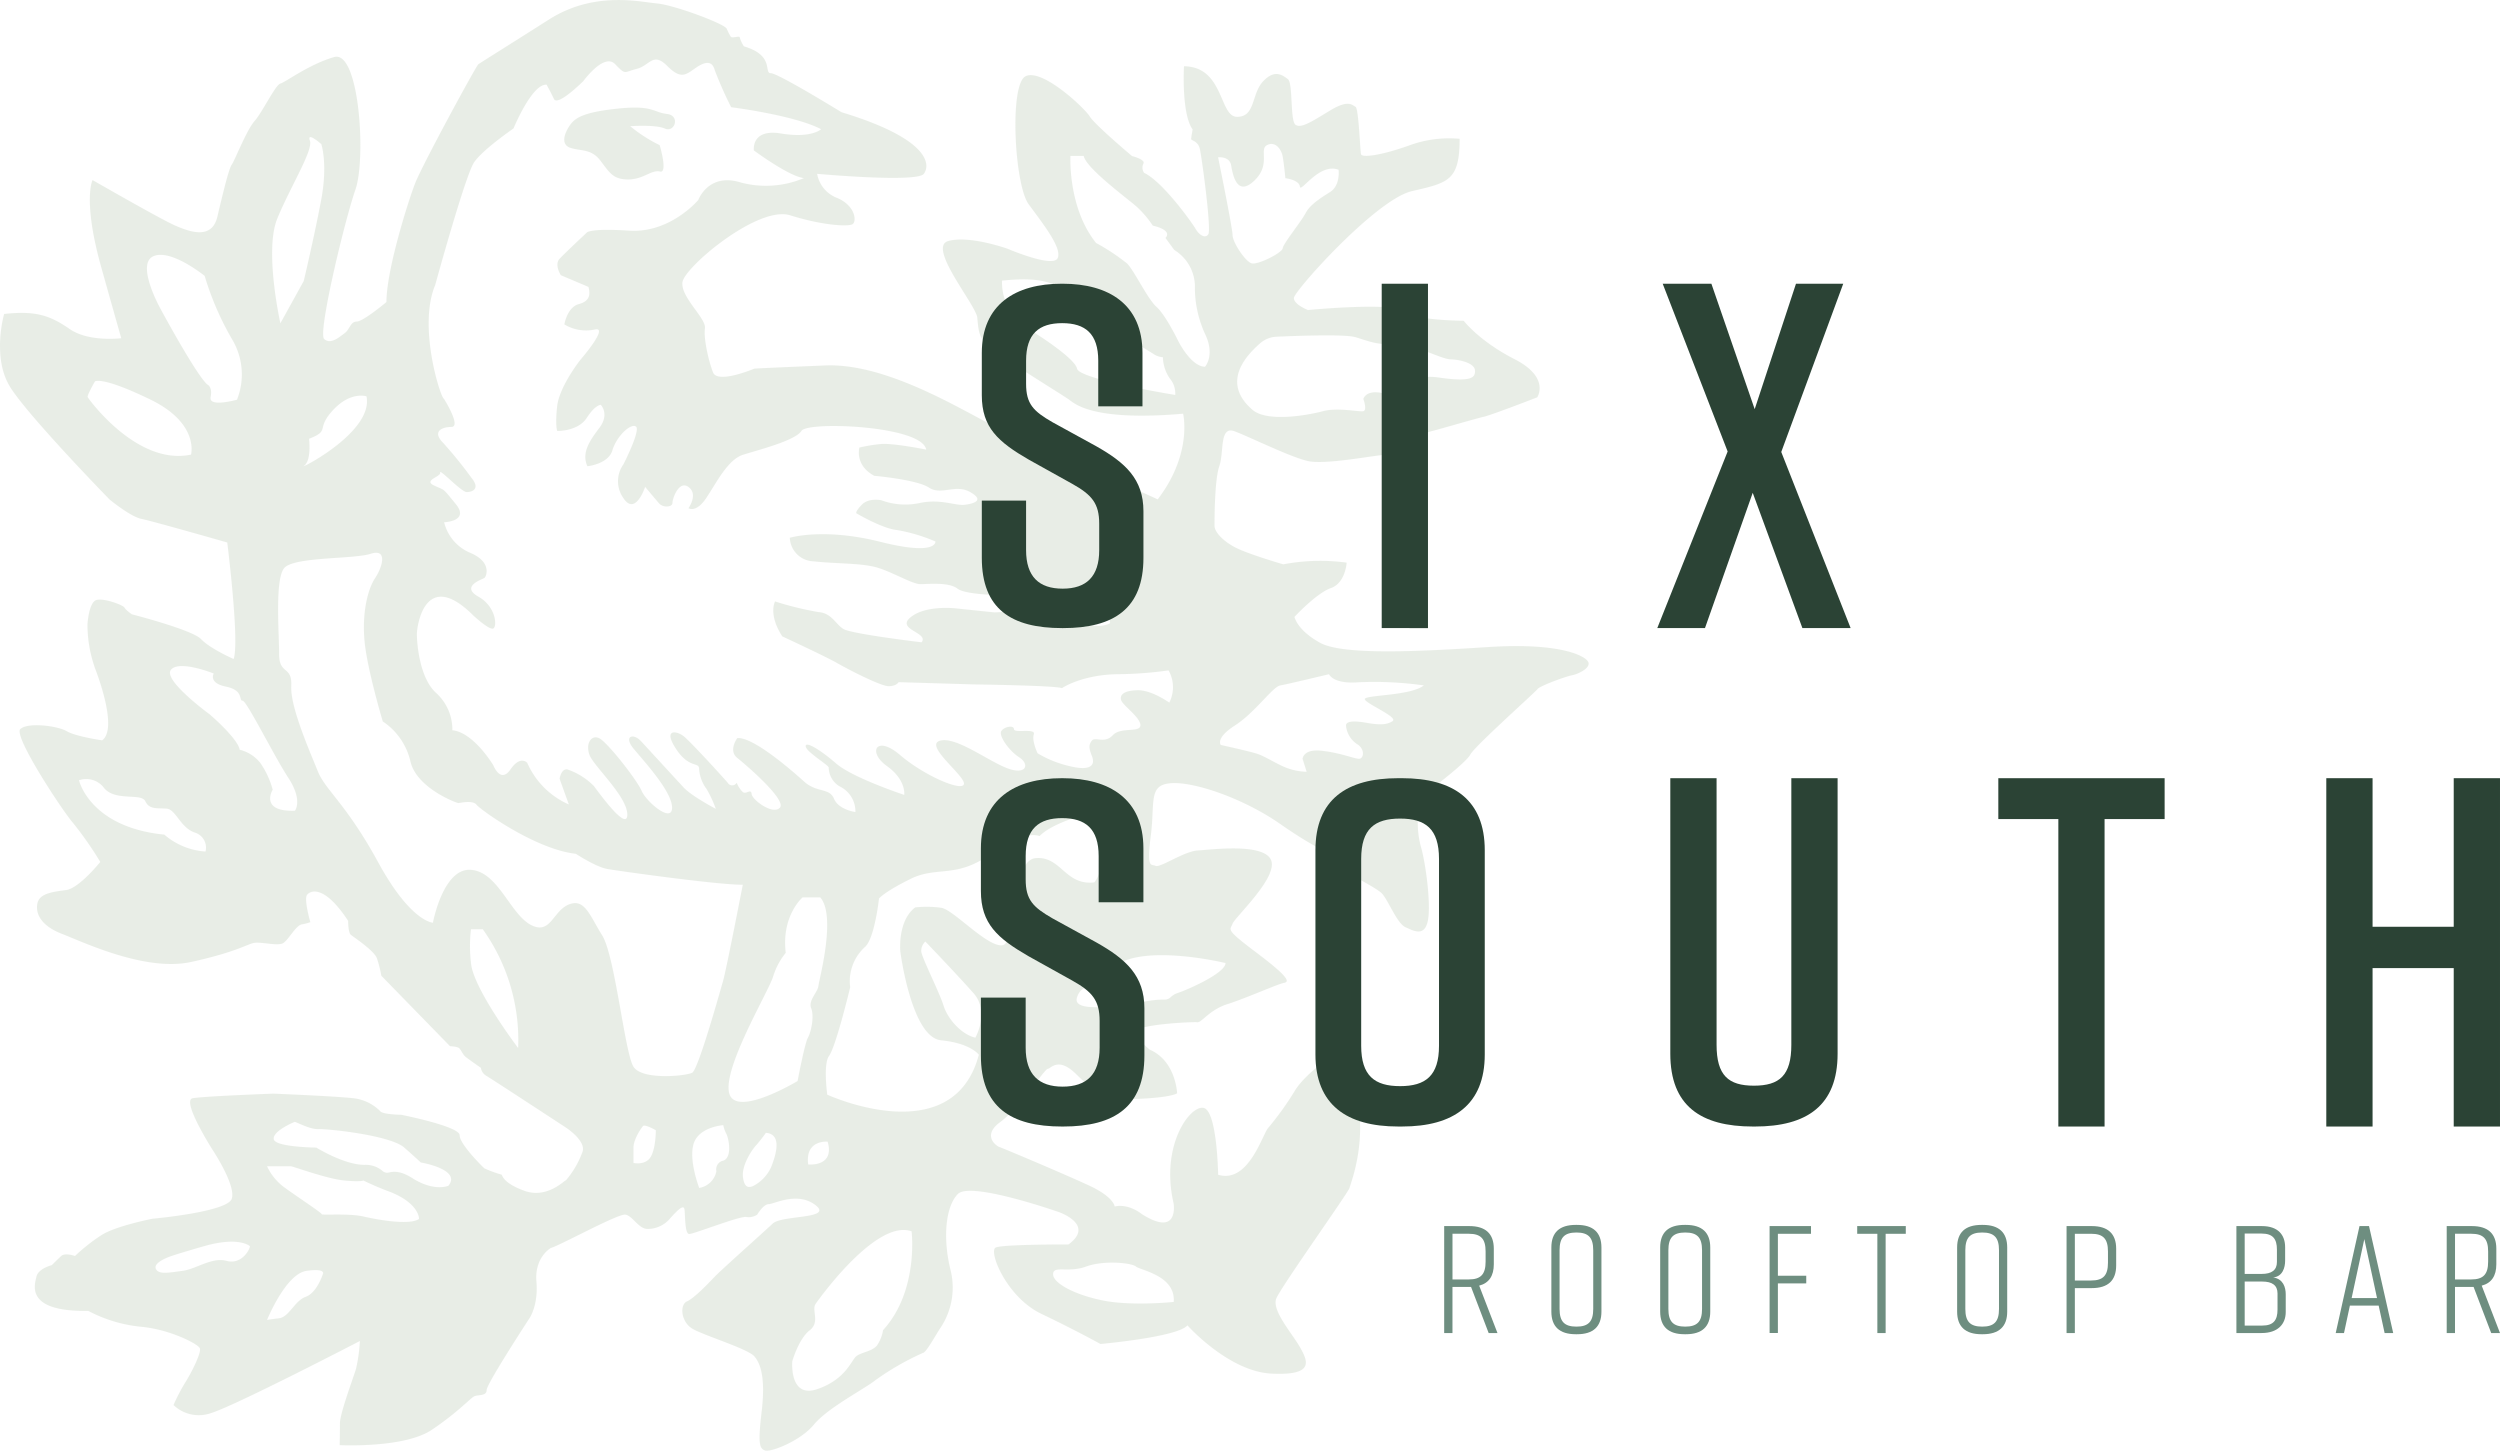 <svg xmlns="http://www.w3.org/2000/svg" width="536" height="311.037" viewBox="0 0 536 311.037">
  <g id="six-south-logos-_2_-logo-with-identifier-full-color-rgb" data-name="six-south-logos-(2)-logo-with-identifier-full-color-rgb" transform="translate(0)">
    <path id="logoMark" d="M48.725,116.311s2.672,21.283,1.365,24.982c0,0-5.123-2.261-6.972-4.257s-14.854-5.328-14.854-5.328-1.365-.954-1.571-1.439-4.242-2.055-5.959-1.644-1.981,5.269-1.981,5.269a28.2,28.2,0,0,0,1.717,9.643c1.835,4.858,4.242,13.137,1.439,15.192,0,0-5.592-.793-7.618-1.967s-8.4-1.938-9.937-.44,9.173,17.732,11.375,20.2A76.628,76.628,0,0,1,21.5,184.8s-4.536,5.636-7.28,6.018-5.68.661-6.179,2.789.6,4.814,5.255,6.62,17.951,8.161,27.683,6.018c9.746-2.128,12.095-3.875,13.577-4.1s4.917.7,6.077.1,2.73-3.772,4.051-4.051a11.792,11.792,0,0,0,1.85-.484s-1.424-4.932-.7-5.857,3.67-2.246,8.807,5.578c0,0,0,2.466.543,2.95.558.5,5.035,3.405,5.636,5.093a25.824,25.824,0,0,1,.939,3.728l14.722,15.1s1.629.044,2.026.484.7,1.2,1.145,1.644,3.449,2.51,3.449,2.51a2.373,2.373,0,0,0,1.145,1.7c1.042.6,16.909,10.994,16.909,10.994s4.433,2.8,3.772,5.211a19.8,19.8,0,0,1-3.611,6.238c-.059-.279-3.89,4.036-8.866,2.231s-4.653-3.493-4.976-3.493a24.6,24.6,0,0,1-3.611-1.321c-.22-.161-5.357-5.2-5.313-7.1s-12.52-4.389-12.52-4.389-3.508-.044-4.389-.646a9.563,9.563,0,0,0-5.9-2.906c-3.787-.44-17.129-.983-17.129-.983s-14.781.543-17.291.983,4.213,10.994,4.213,10.994,5.137,7.721,4.154,10.568S32.667,261.3,32.667,261.3s-7.779,1.526-10.891,3.493a39.53,39.53,0,0,0-5.7,4.492s-2.128-.763-2.95,0-2.026,1.967-2.026,1.967-2.906.719-3.288,2.466-2.51,7.559,11.111,7.339a30.756,30.756,0,0,0,11.214,3.391c6.238.543,12.256,3.669,12.7,4.594s-2.026,5.7-3.17,7.442a41.265,41.265,0,0,0-2.466,4.756A7.834,7.834,0,0,0,45.143,303c5.035-1.483,32.013-15.486,32.013-15.486a34.547,34.547,0,0,1-.822,5.959c-.6,1.967-3.449,9.57-3.449,11.654s-.059,4.712-.059,4.712,13.841.7,19.757-3.289,8.322-6.9,9.188-7.222,2.569,0,2.569-1.321,9.144-15.324,9.144-15.324,1.967-2.73,1.527-7.926,3.068-7.178,3.068-7.178c2.084-.6,14.4-7.383,15.984-7.163s2.892,3.171,4.873,3.068a6.275,6.275,0,0,0,4.814-2.348c1.527-1.7,2.848-3.009,3.009-1.806s.044,5.2.983,5.24,10.671-3.831,12.256-3.655a3.2,3.2,0,0,0,2.349-.5s1.321-2.246,2.466-2.246,6.15-2.789,10.04.22-7.221,2.084-9.188,3.948-11.009,9.893-12.476,11.434-4.33,4.535-5.915,5.255-1.306,4.433,1.262,5.9,11.875,4.271,13.24,5.915,2.348,4.756,1.527,11.757-.484,7.941.719,8.381,7.6-2.026,10.51-5.578,10.994-7.721,13.122-9.467a58.161,58.161,0,0,1,10.187-5.857c.7-.059,2.407-3.229,3.669-5.2a15.548,15.548,0,0,0,2.246-12.755c-1.6-6.517-1.1-13.4,1.629-16.146s21.621,3.89,21.621,3.89,7.882,2.686,2.084,6.943c0,0-13.959-.044-15.6.66s2.246,10.612,9.79,14.223,12.652,6.458,12.652,6.458,16.528-1.468,18.656-3.993c0,0,8.807,9.908,18.054,10.348s7.75-2.672,6.106-5.607-6.165-7.956-5.108-10.51,15.485-22.766,15.691-23.69,4.374-11.067.91-22.046c0,0,1.732-6.708-.4-7.427s-9.658,4.374-12.3,8.748a64.419,64.419,0,0,1-5.7,7.926c-1.321,1.732-4.271,11.889-10.671,9.966,0,0-.206-13.827-3.156-14.34s-9.247,8.132-6.4,20.432c0,0,1.292,7.471-6.825,2.334,0,0-2.774-2.319-5.812-1.615,0,0-.088-2-5.49-4.506s-18.759-8.132-19.243-8.264-3.846-2.364.176-5.313,9.555-11.434,10.216-11.434,2.2-2.715,6.12,1.16c3.934,3.89,6.12,5.592,13.4,5.27s8.22-1.2,8.22-1.2-.264-6.913-5.857-9.335c0,0-3.171-2.5-2.848-3.963s12.139-2.055,13.034-1.923,2.627-2.686,6.473-3.89,10.8-4.33,12.109-4.55.9-1.365-5.945-6.517-5.578-4.756-5.093-6.15,9.834-9.952,8.264-13.665-12.77-2.231-15.72-2.055-8.044,3.758-9.027,3.3-1.953.763-1.028-6.517-.617-10.906,4.433-11.214,15.544,3.332,23.309,8.748,10.113,5.857,10.113,6.223.117,1.7,2.334,1.688a2.2,2.2,0,0,1,1.13,1.512c.073.969,6.9,4.08,8.234,5.49s3.229,6.414,5.035,7.222,4.08,2.1,4.8-1.365-.44-12.227-1.453-15.779-.822-7.662-.1-8.22,2.261-.572,1.791-3.89c0,0,7.941-5.959,8.851-7.735s13.959-13.4,14.443-14.076,6.179-2.745,7.339-2.936,4.653-1.717,3.3-3.185-7.148-3.787-21.225-2.877-31.029,1.85-36.035-.91-5.5-5.563-5.5-5.563,4.7-5.079,7.823-6.179,3.361-5.446,3.361-5.446a41.788,41.788,0,0,0-13.577.367s-6.12-1.776-9.365-3.185-5.387-3.67-5.387-5.079,0-9.849,1.042-12.843-.059-8.69,3.3-7.412,11.757,5.446,15.618,6.356,14.81-1.35,17-1.35,7.647-4.58,9.262-4.961,9.717-2.759,11.449-3.156c1.747-.382,11.522-4.183,11.522-4.183s2.833-4.242-4.829-8.161-10.935-8.249-10.935-8.249-10.745-.059-13-2.055-20.389-.248-20.389-.248-3.024-1.16-3.024-2.583,17.54-21.078,25.276-22.9,10.26-2.128,10.26-11.229a24.789,24.789,0,0,0-11.023,1.5c-6.356,2.231-9.908,2.51-10.113,1.82s-.5-9.908-1.189-10.187-1.38-1.659-5.387.763-6.341,3.978-7.5,3.068-.484-8.939-1.615-9.761-2.8-2.216-5.328.5-1.585,7.545-5.519,7.589-2.759-10.73-11.42-10.848c0,0-.6,10.113,1.85,13.563,0,0-.323,1.747-.323,2.055s1.453.4,1.85,2.011,2.539,17.32,1.835,18.392-2.084,0-2.73-1.16-7.045-10.143-11.038-12.007a1.962,1.962,0,0,1-.161-1.953c.572-.9-2.422-1.644-2.422-1.644s-7.985-6.708-9.071-8.5S223.453,14.621,219.9,16.338s-2.393,23.294.631,27.433,7.236,9.394,6.238,11.566-10.686-1.982-10.686-1.982-8.22-2.965-12.785-1.673,5.989,13.724,6.238,16.439.308,4.33,2.466,6.253,15.823,10.319,17.115,11.244,5.079,4.756,24.542,3.082c0,0,2.1,8.5-5.445,18.362,0,0-19.948-9.056-21.562-10.231s-4.022.5-4.506-.5.617-2.348-4.08-2.892S193.1,77.678,176.91,78.353c-13.548.572-15.074.661-15.206.69,0,0-7.853,3.332-8.836.793s-2.04-7.3-1.732-9.453S145.88,63.7,146.32,60.49s16.19-16.5,23.1-14.326,12.432,2.466,13.357,1.908.675-3.948-3.273-5.622a6.812,6.812,0,0,1-4.315-5.181s21.444,1.953,22.883,0,1.306-7.456-17.658-13.21c0,0-13.592-8.367-15.163-8.367s.925-3.787-5.754-5.754a6.439,6.439,0,0,1-.881-1.879c0-.514-1.659.264-1.967-.22a15.891,15.891,0,0,1-.851-1.7c-.47-1.042-11.287-5.078-14.942-5.4S127.415-1.994,117.7,4.185s-14.693,9.247-15.162,9.615S90.5,35.406,88.972,39.383s-6.12,18.553-6.12,25.378c0,0-4.99,4.183-6.37,4.183-1.365,0-1.468,1.673-2.6,2.5s-3.009,2.51-4.389,1.233,4.374-25.3,6.708-32.013.836-30-4.565-28.431S61.23,17.616,60.129,17.91s-3.875,6.165-5.563,8.058-4.286,8.557-4.887,9.35S47.8,41.395,46.6,46.473c-1.189,5.064-6.062,3.171-9.056,1.879s-17.7-9.746-17.7-9.746-2.187,4.271,1.894,18.8S26,72.512,26,72.512s-6.913.9-11.082-1.982S7.67,66.567.889,67.316c0,0-2.73,9.379,1.38,15.808s21.21,23.955,21.21,23.955,4.447,3.684,6.84,4.168S48.725,116.311,48.725,116.311ZM270.143,73.628a5.755,5.755,0,0,1,3.581-1.439c4.345-.191,14.6-.572,16.88.1,2.906.866,4.4,1.644,8.645,1.571s9.57,3.112,11.757,3.185,5.181.851,5.24,2.407-.837,2.481-7.721,1.5-5.446,2.906-5.446,2.906-.293,2.5-5.24.822-5.534.866-5.534.866.925,2.481-.073,2.627-5.446-.851-8.645,0-11.831,2.407-15.016-.279C265.579,85.355,262.261,80.541,270.143,73.628Zm-8.983-39.9s2.451-.293,2.8,1.732,1.233,6.781,4.917,3.317,1.013-6.708,2.745-7.647,3.1.793,3.391,2.451.573,4.624.573,4.624,2.965.352,3.112,1.805,4.139-5.2,8.293-3.611c0,0,.44,3.317-1.805,4.756s-4.33,2.745-5.269,4.55-4.829,6.576-4.9,7.515-5.269,3.611-6.649,3.244-4.11-4.55-4.11-6.062-3.1-16.674-3.1-16.674Zm3.64,121.784c4.315-2.76,8.058-8.279,9.687-8.557s10.451-2.407,10.451-2.407.822,2.158,6.326,1.732a75.159,75.159,0,0,1,14,.675c-2.877,2.29-12.843,2.011-12.652,2.965s7.28,3.831,5.945,4.7-3.068.778-5.372.382-4.506-.572-4.609.514a5.365,5.365,0,0,0,2.5,4.1c1.629,1.057,1.35,3.171.191,3.068s-3.831-1.248-7.853-1.717-4.139,1.717-4.139,1.717l.866,2.789a13.37,13.37,0,0,1-4.125-.778c-2.113-.763-4.7-2.5-6.429-3.068s-7.853-1.908-7.853-1.908-1.247-1.439,3.068-4.2ZM227.533,61.459c2.642.675,9.306,5.709,9.908,5.768.617.073.822,1.835.822,1.835,2.642-.543,2.3.338,2.3,1.292s.822,3.126,2.1,3.185,2.51,1.086,4.492,2.246a4.153,4.153,0,0,0,2.172.807,8.311,8.311,0,0,0,1.482,4.55,4.978,4.978,0,0,1,1.16,3.537s-20.564-3.332-21.048-5.636-9.086-7.677-9.086-7.677-3.537-3.391-5.372-5.431-1.629-5.768-1.629-5.768C223.32,59.287,224.891,60.784,227.533,61.459Zm25.056,11.61s-2.657-5.5-4.624-7.266-4.756-7.735-6.312-9.306a45.211,45.211,0,0,0-6.649-4.4c-6.106-7.6-5.5-18.67-5.5-18.67h2.847c.484,2.657,9.512,9.232,11.4,10.935a22.324,22.324,0,0,1,3.405,4.007c4.536,1.086,2.715,2.642,2.715,2.642l1.894,2.583a9.246,9.246,0,0,1,4.418,8.352,23.932,23.932,0,0,0,2.172,9.629c2.231,4.624,0,7.06,0,7.06C255.3,78.574,252.589,73.07,252.589,73.07ZM232.861,271.547c3.831-1.394,9.732-.807,10.686,0s8.543,1.923,8.1,7.589c0,0-9.2.969-15.471-.367s-10.539-3.831-10.392-5.666S229.03,272.956,232.861,271.547ZM57.253,283s4.007-9.893,8.455-10.524,3.479.778,3.479.778-1.248,3.934-3.625,4.77-3.581,4.345-5.709,4.609S57.253,283,57.253,283Zm-3.67-15.808c-.044.822-1.864,4.007-5.005,3.141s-6.429,1.732-9.467,2.143-5.152.822-5.7-.455,2.5-2.407,2.5-2.407.191-.235,7.794-2.422S53.583,267.187,53.583,267.187Zm8.792-17.144c.4,0,7.779,2.716,11.449,3.053s4.081,0,4.081,0a61.847,61.847,0,0,0,5.842,2.481c6.253,2.539,6.091,5.754,6.091,5.754-1.967,1.409-8.733.22-11.9-.514s-8.954-.22-8.954-.5-5.475-3.89-8.073-5.783a11.8,11.8,0,0,1-3.655-4.492Zm33.774,4.169s-3.009,1.38-7.75-1.629c-2.7-1.717-4.213-1.38-5.02-1.2a1.472,1.472,0,0,1-1.277-.264,5.571,5.571,0,0,0-3.948-1.38c-4.389,0-10.334-3.7-10.334-3.7s-8.865-.088-9.13-1.805,4.227-3.611,4.477-3.7,3.2,1.629,5.093,1.542,15.4,1.292,18.421,3.963,3.523,3.185,3.523,3.185,8.793,1.467,5.945,4.99ZM32.3,85.693c10.48,5.108,8.66,11.772,8.66,11.772C29.379,99.931,18.987,85.517,18.8,85.15s1.556-3.376,1.556-3.376S21.805,80.585,32.3,85.693ZM68.892,42.7c-1.424,7.647-3.772,17.555-3.772,17.555l-5.005,9.056s-3.493-15.574-.661-22.458,7.735-14.634,6.987-16.7,2.451.749,2.451.749S70.3,35.053,68.892,42.7ZM65.105,99.945a.327.327,0,0,1,.1-.1c1.629-1.16,1.057-5.768,1.057-5.768,4.7-1.85,1.321-2.011,5.123-6.135s7.192-2.965,7.192-2.965C80.077,92.21,65.59,99.945,65.105,99.945ZM243.9,147.987c-2.994.059-3.86,1-3.523,2.128s4.2,3.743,4.125,5.4-4.2.264-5.93,2.128-3.8.264-4.462,1.13-.734,1.468,0,3.332-.132,3.259-4.594,2.2a23.792,23.792,0,0,1-7.06-2.8s-1.277-2.672-.807-4.066-4.2-.161-4.257-1.115-2.2-.484-2.73.455,1.527,4.066,3.86,5.592,1.527,3.934-2.671,2.3-11.052-6.9-14.384-5.842,5.519,7.53,5.2,9.262-8.528-1.791-13.665-6.194-7.06-.66-2.862,2.334,3.728,6.194,3.728,6.194-11.053-3.655-14.59-6.723-6.664-4.873-6.531-3.669,4.932,4.007,4.932,4.536a4.784,4.784,0,0,0,2.261,3.992A5.952,5.952,0,0,1,183.4,174.1s-3.6-.47-4.594-2.862-3.655-1.2-6.4-3.669-10.921-9.6-14.326-9.321c0,0-2,2.657,0,4.257s10.6,9,9.13,10.656-5.93-1.659-6.062-2.921-1.145.132-1.879-.411a5.837,5.837,0,0,1-1.321-2,1.114,1.114,0,0,1-1.923,0c-1.071-1.262-8-8.851-9.467-10s-4.462-1.659-1.659,2.671,4.991,2.8,4.991,4.33a8.046,8.046,0,0,0,1.6,4.33,24.935,24.935,0,0,1,1.981,4.257c-.308-.161-5.24-2.774-6.913-4.594-1.732-1.864-7.456-8.117-9.13-9.923s-3.8-1.072-1.6,1.6,8.264,9.189,8.264,12.653-5.534-1.262-6.531-3.6-7.324-10.392-9.056-11.258-2.994,1.13-2.128,3.537,8.058,8.836,8.117,12.785-6.326-4.99-7.192-6.12a14.586,14.586,0,0,0-5.666-3.537c-1.321-.206-1.659,2-1.659,2l1.982,5.519a17.336,17.336,0,0,1-8.91-8.91s-1.453-1.732-3.6,1.394-3.67-.866-3.67-.866-4.2-7.06-8.792-7.53a10.577,10.577,0,0,0-3.405-7.926c-3.655-3.2-4.2-10.73-4.2-12.667s1.835-14.282,12.124-3.993c0,0,3.141,2.936,4.139,2.8s.866-4.638-3.068-6.855.793-3.684,1.262-4.007,1.688-3.435-3.038-5.4a9.555,9.555,0,0,1-5.578-6.546s5.534-.191,2.5-3.9-2.231-2.833-4.653-3.978,1.527-1.864,1.306-2.789,4.565,4.2,5.681,4.2,2.98-.631,1.086-2.98a91.294,91.294,0,0,0-6.106-7.544c-2.407-2.422-.44-3.42,1.747-3.449s-1.6-6.033-1.6-6.033c-.661-.015-5.651-15.427-1.879-24.38,0,0,6.458-23.573,8.352-26.332s8.44-7.251,8.44-7.251,3.948-9.615,7.09-9.379c0,0,.793,1.409,1.585,3.068s6.312-3.86,6.312-3.86,4.4-6.077,6.781-3.626,1.805,1.732,4.638,1.028,3.479-3.714,6.546-.631,4.066,1.791,6.282.308,3.42-1.218,3.919.617a85.22,85.22,0,0,0,3.508,7.926s13.489,1.688,19.287,4.712c0,0-2.07,2.011-8.572.925s-5.842,3.626-5.842,3.626,7.559,5.607,10.73,5.93a20.912,20.912,0,0,1-13.563.94c-6.928-2.158-9.086,3.758-9.086,3.758s-6,7.148-14.8,6.576-9.145.455-9.145.455-4.58,4.271-5.783,5.563.264,3.537.264,3.537l5.915,2.5c.382,1.424.455,3.024-2.055,3.684-2.5.66-3.112,4.359-3.112,4.359a9.022,9.022,0,0,0,6.444,1.116c3.362-.866-2.979,6.444-2.979,6.444s-4.58,5.768-5.02,10.084.044,5.2.044,5.2,4.418.118,6.312-2.8,3.024-2.789,3.024-2.789,1.938,1.981-.338,4.961-3.787,5.46-2.539,8.19c0,0,4.477-.44,5.358-3.42s3.875-5.812,5.02-5.108-2.672,8.146-2.672,8.146a6.219,6.219,0,0,0,0,7.207c2.583,3.963,4.668-2.393,4.668-2.393s2.128,2.539,2.98,3.523,2.877.851,2.877-.088,1.394-4.976,3.479-3.391-.044,4.521-.044,4.521,1.585,1.1,3.772-2.128,4.624-8.293,7.941-9.335,11.229-3.038,12.52-5.123,25.833-1.145,26.729,4.022c0,0-7.148-1.439-9.732-1.189a34.787,34.787,0,0,0-4.58.749s-1.086,3.772,3.185,6.062c0,0,9.086.793,11.728,2.525,2.627,1.747,5.636-.822,8.792.939s.954,2.481-1.086,2.745-5.225-1.35-9.746-.367a14.714,14.714,0,0,1-8.161-.6s-2.671-.573-4.139.9-1.248,1.879-1.248,1.879,5.578,3.317,8.778,3.611a36.3,36.3,0,0,1,8.19,2.451s.455,3.156-11.8.073-19.419-.866-19.419-.866a5.266,5.266,0,0,0,5.123,5.049c5.108.558,10.421.338,13.768,1.38s7.413,3.508,9.1,3.508,6.135-.484,7.97.969c1.85,1.468,11.185,1.439,11.185,1.439a9.553,9.553,0,0,1,5.372.411,25.1,25.1,0,0,0,6.18,1.321s9.585-1.277,9.966,4.242c0,0-2.818,1.7-7.031-.749s-17.731-1.571-17.731-1.571L205,130.446s-6.473-.793-9.746,1.879,3.992,3.273,2.334,5.387c0,0-15.118-1.805-16.777-2.862s-2.525-3.391-5.269-3.611a67.645,67.645,0,0,1-9.365-2.29s-1.542,2.7,1.542,7.486c0,0,9.291,4.315,11.728,5.709s9.409,5.005,11.111,4.976,2.1-.866,2.1-.866l16.146.484s17.188.22,18.891.793c0,0,4.051-2.789,11.654-2.98a81.64,81.64,0,0,0,11.185-.822,7.29,7.29,0,0,1,.161,6.913s-3.787-2.729-6.8-2.656Zm-12.975,65.8c1.5-4.242,5.739-.587,6.238-3.831s2-2.906,2-2.906c6.473-4.726,23.588-.573,23.588-.573,0,2.158-8.146,5.725-10.143,6.385a3.849,3.849,0,0,0-1.585.91,1.835,1.835,0,0,1-1.409.543,17.629,17.629,0,0,0-2.319.132c-3.067.338-17.863,3.567-16.366-.66ZM177.363,234.7s-.9-6.546.367-8.279c1.512-2.055,4.55-14.752,4.55-14.752a9.926,9.926,0,0,1,3.273-8.733c2-2.011,2.906-10.289,2.906-10.289s1.013-1.365,6.737-4.2,9.834,0,17.217-5.372,10.466-3.816,10.466-3.816c3.552-3.728,15.383-6.106,15.383-6.106l.822,4.829c.822,4.829-1.908,4.007-1.908,4.007l-1.453,1.908a5.993,5.993,0,0,1-1.1,5.284c-6.282.734-7.1-5.651-12.564-5.2s-3.919,18.127-7.1,18.671-10.465-7.559-13.107-8.014a22.523,22.523,0,0,0-5.636-.088c-3.831,2.906-3.185,9.467-3.185,9.467s2.363,18.392,8.733,19.023,8.1,3.1,8.1,3.1c-5.548,20.945-32.5,8.557-32.5,8.557Zm31.749-12.227c-2.994-.661-5.974-4.1-6.811-6.855s-4.7-10.363-4.785-11.64a2.764,2.764,0,0,1,.881-2.114s6.752,7.031,10.319,11.067.4,9.541.4,9.541ZM195.447,264s1.571,12.785-6.12,21.181a7.934,7.934,0,0,1-1.306,3.288c-1.042,1.306-3.435,1.453-4.477,2.348s-2.261,4.946-8.322,7.016-5.357-5.989-5.357-5.989,1.38-4.814,3.713-6.605.338-4.33,1.306-5.709S187.976,261.3,195.447,264Zm-18-19.228c1.585,5.49-4.169,4.888-4.169,4.888-.7-5.372,4.169-4.888,4.169-4.888Zm-18.157,7.574c-.294-2.642,2.055-6,2.877-6.855a32.963,32.963,0,0,0,2.04-2.613c3.611.294,2.084,4.887,1.16,7.266a8.513,8.513,0,0,1-3.948,4.169c-.631.22-1.82.676-2.128-1.967Zm-2.95-17.951c-1.409-5.358,8.22-21.43,9.394-24.938a14.964,14.964,0,0,1,2.73-5.167c-.969-7.985,3.611-11.889,3.611-11.889h3.787c3.508,3.992-.279,17.731-.4,19.008s-2.231,3.112-1.542,4.77,0,5.064-.7,6.3-2.216,9.291-2.216,9.291-13.253,7.985-14.662,2.628Zm-7.589,10.715c1.189-3.537,6.326-3.875,6.326-3.875a6.3,6.3,0,0,0,.646,1.835c.558,1.115,1.292,5.093-.646,5.768a1.9,1.9,0,0,0-1.482,2.275,4.5,4.5,0,0,1-3.684,3.581s-2.348-6.048-1.159-9.585Zm-12.931.939c0-1.805,1.629-4.125,2.026-4.609s2.759.881,2.759.881.044,3.684-1.057,5.651-3.728,1.365-3.728,1.365Zm-34.845-46.808h2.539a40.827,40.827,0,0,1,7.574,25.452s-9.717-12.829-10.113-18.274a30.655,30.655,0,0,1,0-7.178Zm-38.53-52.122c.235-4.492-2.6-2.364-2.6-6.855,0-4.506-.939-15.97,1.071-18.45s14.9-1.893,18.553-3.082,2.6,2.73.954,5.211-2.847,7.677-2.246,13.709,3.89,17.027,3.89,17.027a14.049,14.049,0,0,1,5.915,8.513c1.306,5.8,9.937,8.983,10.289,8.983s3.068-.7,3.9.367,12.652,9.57,21.283,10.51c0,0,4.271,2.818,6.752,3.258s23.984,3.449,29.048,3.376c0,0-3.523,18.2-4.242,20.681s-5.3,18.92-6.605,19.625-10.744,1.659-12.594-1.292-3.963-23.764-6.693-28.138-3.772-8.044-7.207-6.62-3.9,6.737-8.279,4.257c-4.374-2.5-6.987-11.478-12.829-11.713s-7.985,11.346-7.985,11.346-4.726-.118-11.7-12.887-11.346-15.485-13-19.625S62.214,151.612,62.449,147.121ZM35.764,173.38c1.938.176,2.906,4.066,6,5.123a3.369,3.369,0,0,1,2.3,4.066,14.945,14.945,0,0,1-8.836-3.625c-16-1.585-18.289-11.654-18.289-11.654a4.751,4.751,0,0,1,5.387,1.673c2.466,2.921,7.956.969,8.836,2.833S33.812,173.2,35.764,173.38Zm16.249-23.147c.881,0,6.634,11.669,9.8,16.528,3.186,4.858,1.424,7.06,1.424,7.06-7.691.264-4.77-4.506-4.77-4.506a18.368,18.368,0,0,0-2.657-5.739,8.122,8.122,0,0,0-4.418-2.833c-.44-2.466-6.444-7.589-6.444-7.589s-10.069-7.339-8.308-9.541,9.188.793,9.188.793-1.233,2.026,2.657,2.818c3.875.807,2.642,3.009,3.522,3.009ZM45.158,85.15c.455-2.275-.734-2.73-.734-2.73C41.973,80.233,34.4,66.186,34.4,66.186s-5.3-9.5-1.556-11.229,11.038,4.2,11.038,4.2a62.491,62.491,0,0,0,5.93,13.68,14.623,14.623,0,0,1,1,12.858s-6.106,1.732-5.651-.543ZM122.13,26.937c-1.086,1.6-2.055,4.125.294,4.8,2.334.69,4.389.176,6.341,2.745s2.686,3.993,5.93,3.993,5.034-2.158,6.8-1.7-.059-5.651-.059-5.651a32.262,32.262,0,0,1-6.326-4.066s5.416-.4,7.471.514,3.376-2.789.4-3.141-2.965-1.938-10.554-1.145C124.816,24.089,123.216,25.351,122.13,26.937Z" transform="translate(0 0)" fill="#d3dccf" opacity="0.5"/>
    <g id="type" transform="translate(210.305 60.826)">
      <path id="type_CompoundPathItem_" data-name="type &lt;CompoundPathItem&gt;" d="M209.313,79.565V69.773c0-5.783-2.788-8.046-7.736-8.046s-7.736,2.263-7.736,8.046v4.948c0,4.328,1.549,5.877,5.671,8.252l9.388,5.154c6.187,3.5,10.1,7.013,10.1,13.923v10c0,10.834-6.29,15.059-17.218,15.059h-.207c-10.937,0-17.227-4.13-17.227-15.059V99.778h9.491V110.4c0,5.679,2.779,8.252,7.839,8.252s7.839-2.573,7.839-8.252v-5.671c0-4.328-1.549-6.187-5.783-8.553l-9.276-5.163c-6.6-3.812-10.111-6.91-10.111-13.819v-9.07c0-10.42,7.22-14.852,17.124-14.852h.207c9.9,0,17.115,4.432,17.115,14.852V79.565Z" transform="translate(-184.152 -53.269)" fill="#2b4335"/>
      <path id="type_CompoundPathItem_2" data-name="type &lt;CompoundPathItem&gt;" d="M259.433,127.107V53.269h9.92v73.839Z" transform="translate(-173.5 -53.269)" fill="#2b4335"/>
      <path id="type_CompoundPathItem_3" data-name="type &lt;CompoundPathItem&gt;" d="M337.756,89.347l14.875,37.76H342.289L331.639,98.1,321.4,127.107H311.175l15.086-37.866L312.336,53.269h10.439l9.286,26.9,8.855-26.9h10.131Z" transform="translate(-166.16 -53.269)" fill="#2b4335"/>
      <path id="type_CompoundPathItem_4" data-name="type &lt;CompoundPathItem&gt;" d="M209.425,172.713v-9.9c0-5.849-2.82-8.138-7.824-8.138s-7.824,2.289-7.824,8.138v5c0,4.378,1.567,5.944,5.736,8.347l9.5,5.213c6.257,3.542,10.218,7.093,10.218,14.082v10.113c0,10.958-6.362,15.231-17.415,15.231H201.6c-11.062,0-17.424-4.178-17.424-15.231V193.157h9.6V203.9c0,5.744,2.811,8.347,7.929,8.347s7.929-2.6,7.929-8.347v-5.736c0-4.378-1.567-6.257-5.849-8.651l-9.382-5.222c-6.675-3.856-10.226-6.988-10.226-13.978v-9.173c0-10.539,7.3-15.022,17.32-15.022h.209c10.009,0,17.311,4.482,17.311,15.022v11.575Z" transform="translate(-184.177 -40.097)" fill="#2b4335"/>
      <path id="type_CompoundPathItem_5" data-name="type &lt;CompoundPathItem&gt;" d="M264.727,146.115h.827c11.062,0,17.738,4.691,17.738,15.44v43.8c0,10.749-6.676,15.44-17.738,15.44h-.827c-11.062,0-17.737-4.691-17.737-15.44v-43.8C246.99,150.7,253.665,146.115,264.727,146.115Zm.409,66.024c5.431,0,8.347-2.185,8.347-8.66V163.426c0-6.467-2.916-8.651-8.347-8.651s-8.338,2.185-8.338,8.651v40.053C256.8,209.954,259.714,212.139,265.136,212.139Z" transform="translate(-175.265 -40.097)" fill="#2b4335"/>
      <path id="type_CompoundPathItem_6" data-name="type &lt;CompoundPathItem&gt;" d="M349.49,205.184c0,11.081-6.54,15.614-17.727,15.614h-.414c-11.187,0-17.727-4.427-17.727-15.614V146.116h9.92v57.168c0,6.549,2.526,8.758,8.01,8.758s8.018-2.209,8.018-8.758V146.115h9.92Z" transform="translate(-165.813 -40.097)" fill="#2b4335"/>
      <path id="type_CompoundPathItem_7" data-name="type &lt;CompoundPathItem&gt;" d="M410.868,154.873H397.99V220.8h-9.911V154.873H375.21v-8.758h35.656Z" transform="translate(-157.075 -40.097)" fill="#2b4335"/>
      <path id="type_CompoundPathItem_8" data-name="type &lt;CompoundPathItem&gt;" d="M446.712,146.115v31.854h17.4V146.115h9.92V220.8h-9.92V186.832h-17.4V220.8h-9.92V146.115Z" transform="translate(-148.339 -40.097)" fill="#2b4335"/>
    </g>
    <g id="tagline" transform="translate(309.634 262.618)">
      <path id="tagline_CompoundPathItem_" data-name="tagline &lt;CompoundPathItem&gt;" d="M280.7,253.143l-3.776-9.889h-3.984v9.889h-1.776V230.214h5.408c3.472,0,5.232,1.648,5.232,4.848v3.344c0,2.48-1.04,4.032-3.136,4.576l3.92,10.161Zm-.656-15.3v-2.192c0-2.72-1.024-3.792-3.6-3.792h-3.5v9.793h3.5C279.021,241.655,280.045,240.535,280.045,237.846Z" transform="translate(-271.165 -229.958)" fill="#6e8e80"/>
      <path id="tagline_CompoundPathItem_2" data-name="tagline &lt;CompoundPathItem&gt;" d="M296.52,229.99h.272c3.472,0,5.232,1.632,5.232,4.848v13.745c0,3.216-1.76,4.848-5.232,4.848h-.272c-3.472,0-5.232-1.632-5.232-4.848V234.838C291.287,231.59,293.047,229.99,296.52,229.99Zm.144,21.81c2.576,0,3.6-1.088,3.6-3.792V235.43c0-2.72-1.024-3.808-3.6-3.808-2.592,0-3.616,1.088-3.616,3.808v12.577c0,2.7,1.024,3.793,3.616,3.793Z" transform="translate(-268.31 -229.99)" fill="#6e8e80"/>
      <path id="tagline_CompoundPathItem_3" data-name="tagline &lt;CompoundPathItem&gt;" d="M316.951,229.99h.272c3.472,0,5.232,1.632,5.232,4.848v13.745c0,3.216-1.76,4.848-5.232,4.848h-.272c-3.472,0-5.232-1.632-5.232-4.848V234.838C311.718,231.59,313.479,229.99,316.951,229.99Zm.144,21.81c2.576,0,3.6-1.088,3.6-3.792V235.43c0-2.72-1.024-3.808-3.6-3.808-2.592,0-3.616,1.088-3.616,3.808v12.577c0,2.7,1.024,3.793,3.616,3.793Z" transform="translate(-265.411 -229.99)" fill="#6e8e80"/>
      <path id="tagline_CompoundPathItem_4" data-name="tagline &lt;CompoundPathItem&gt;" d="M332.261,230.214h8.881v1.648h-7.1v8.993h6.08V242.5h-6.08v10.641h-1.776Z" transform="translate(-262.497 -229.958)" fill="#6e8e80"/>
      <path id="tagline_CompoundPathItem_5" data-name="tagline &lt;CompoundPathItem&gt;" d="M359.129,231.862h-4.32v21.281h-1.776V231.862h-4.32v-1.648h10.417Z" transform="translate(-260.163 -229.958)" fill="#6e8e80"/>
      <path id="tagline_CompoundPathItem_6" data-name="tagline &lt;CompoundPathItem&gt;" d="M372.708,229.99h.272c3.472,0,5.232,1.632,5.232,4.848v13.745c0,3.216-1.76,4.848-5.232,4.848h-.272c-3.472,0-5.232-1.632-5.232-4.848V234.838C367.476,231.59,369.236,229.99,372.708,229.99Zm.144,21.81c2.576,0,3.6-1.088,3.6-3.792V235.43c0-2.72-1.024-3.808-3.6-3.808-2.592,0-3.616,1.088-3.616,3.808v12.577c0,2.7,1.024,3.793,3.616,3.793Z" transform="translate(-257.501 -229.99)" fill="#6e8e80"/>
      <path id="tagline_CompoundPathItem_7" data-name="tagline &lt;CompoundPathItem&gt;" d="M398.66,235.062v3.6c0,3.216-1.76,4.848-5.232,4.848H389.8v9.633h-1.776v-22.93h5.408C396.9,230.214,398.66,231.862,398.66,235.062Zm-1.76.592c0-2.72-1.024-3.792-3.6-3.792h-3.5v10.017h3.5c2.576,0,3.6-1.088,3.6-3.808Z" transform="translate(-254.587 -229.958)" fill="#6e8e80"/>
      <path id="tagline_CompoundPathItem_8" data-name="tagline &lt;CompoundPathItem&gt;" d="M427.8,241.223c2.16.32,2.688,2.128,2.688,3.632v3.776c0,2.608-1.7,4.512-5.168,4.512h-5.408V230.214h5.472c3.472,0,4.976,1.9,4.976,4.528v2.88C430.361,239.095,429.833,241.031,427.8,241.223Zm-6.112-.752h3.632c2.16,0,3.28-.816,3.28-2.56v-2.656c0-2.288-.864-3.44-3.28-3.44h-3.632Zm3.76,1.632h-3.76v9.441h3.76c2.416,0,3.28-1.152,3.28-3.44v-3.44c0-1.744-1.12-2.56-3.28-2.56Z" transform="translate(-250.062 -229.958)" fill="#6e8e80"/>
      <path id="tagline_CompoundPathItem_9" data-name="tagline &lt;CompoundPathItem&gt;" d="M447.765,247.255H441.6l-1.264,5.888h-1.776l5.1-22.929H445.7l5.184,22.929h-1.84Zm-.352-1.616L444.692,233l-2.72,12.641Z" transform="translate(-247.416 -229.958)" fill="#6e8e80"/>
      <path id="tagline_CompoundPathItem_10" data-name="tagline &lt;CompoundPathItem&gt;" d="M468.938,253.143l-3.776-9.889h-3.984v9.889H459.4V230.214h5.408c3.472,0,5.232,1.648,5.232,4.848v3.344c0,2.48-1.04,4.032-3.136,4.576l3.92,10.161Zm-.656-15.3v-2.192c0-2.72-1.024-3.792-3.6-3.792h-3.5v9.793h3.5c2.576,0,3.6-1.12,3.6-3.808Z" transform="translate(-244.46 -229.958)" fill="#6e8e80"/>
    </g>
  </g>
</svg>
